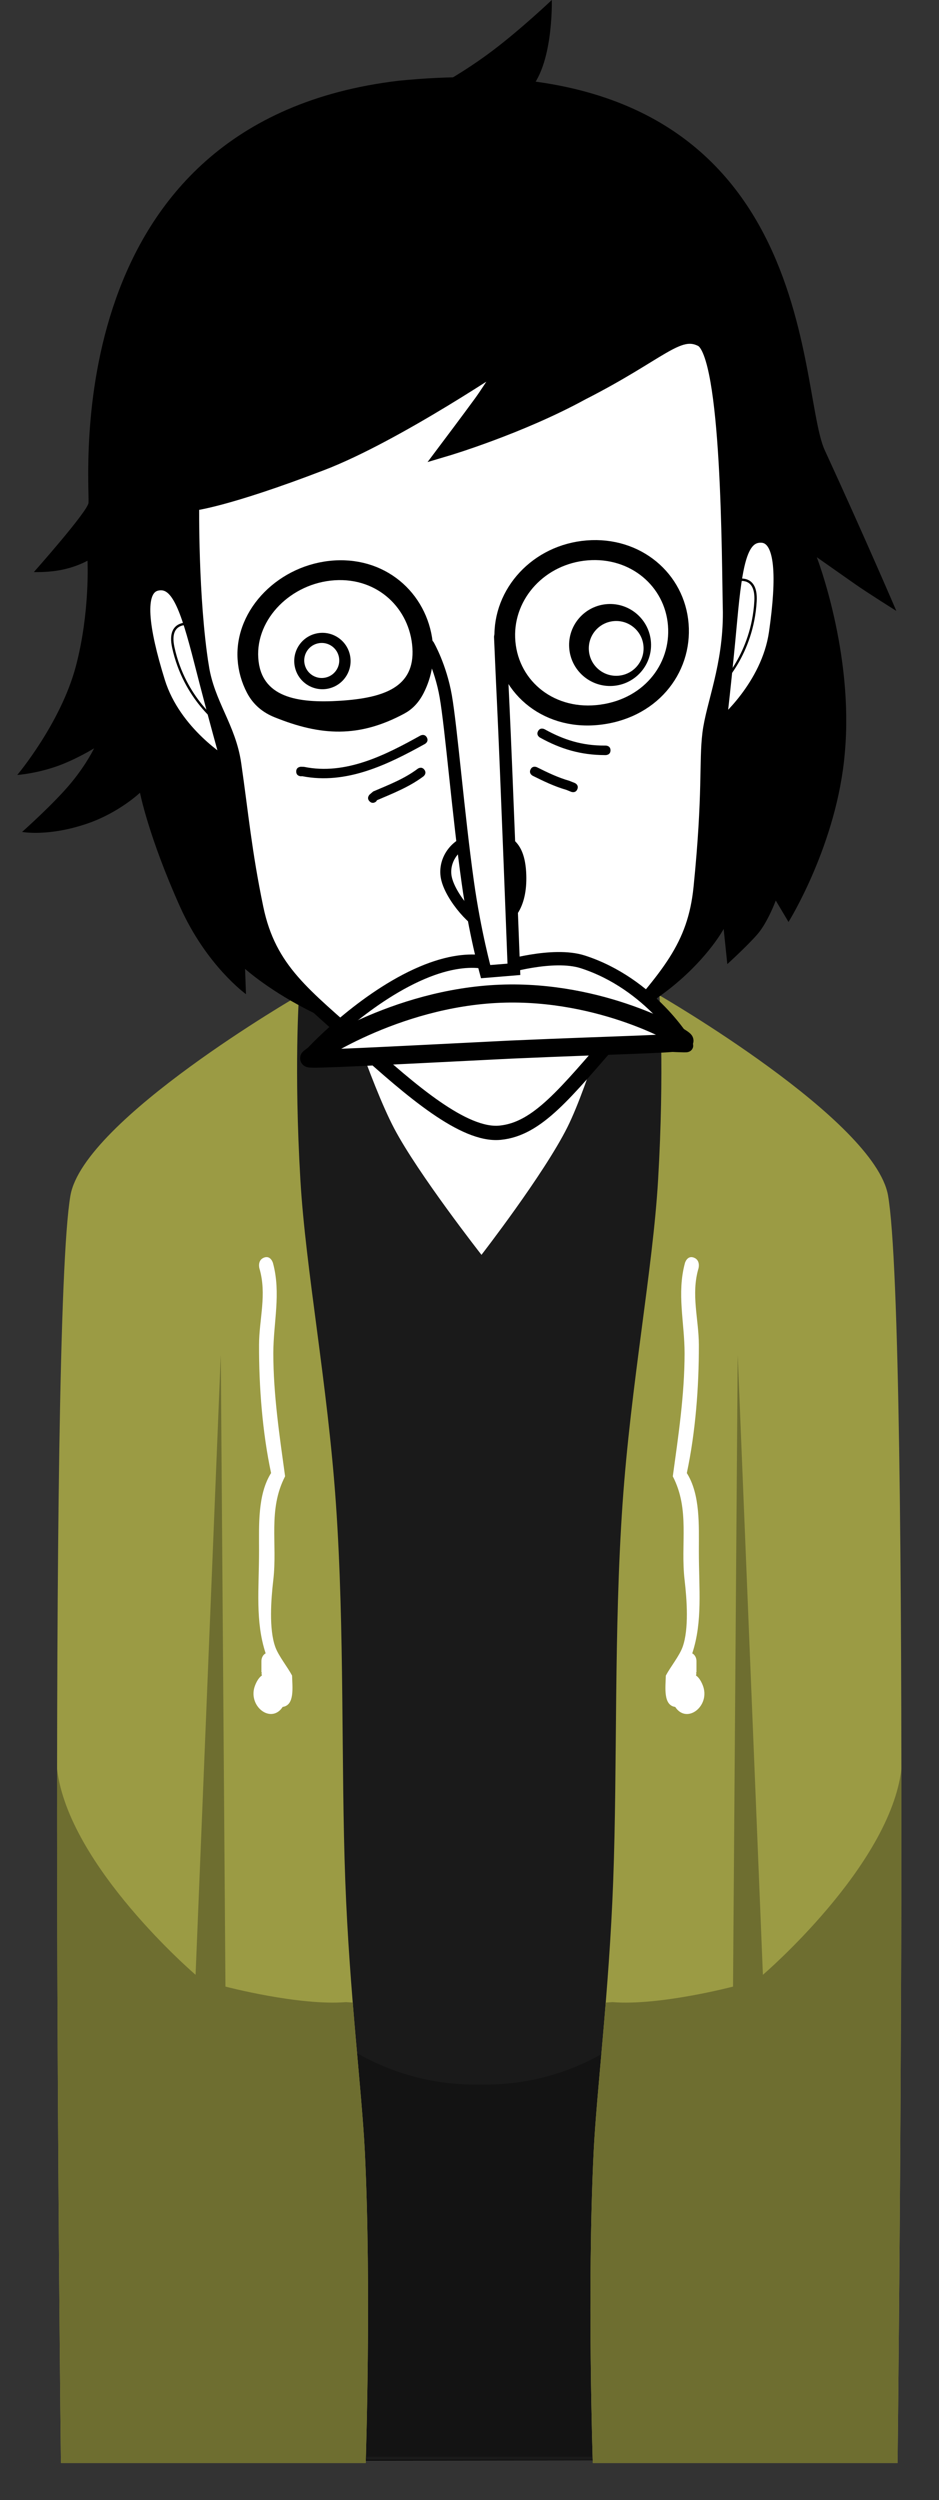 <svg viewBox="0,0,98.59,262.337" height="262.337" width="98.59" xmlns:xlink="http://www.w3.org/1999/xlink" xmlns="http://www.w3.org/2000/svg" version="1.1"><rect x="0" y="0" width="98.59" height="262.337" fill="#333333" stroke="none"/><g transform="translate(-190.539,-48.905)"><g style="mix-blend-mode: normal" stroke-dashoffset="0" stroke-dasharray="" stroke-miterlimit="10" stroke-linejoin="miter" fill-rule="nonzero" data-paper-data="{&quot;isPaintingLayer&quot;:true}"><path stroke-linecap="butt" stroke-width="2" stroke="none" fill="#000000" fill-opacity="0.01" d="M190.539,311.242v-251.373h98.59v251.373z"></path><path stroke-linecap="butt" stroke-width="1.5" stroke="none" fill="#000000" d="M256.438,201.951c-0.571,0 -1.034,-0.463 -1.034,-1.034c0,-0.571 0.463,-1.034 1.034,-1.034c0.571,0 1.034,0.463 1.034,1.034c0,0.571 -0.463,1.034 -1.034,1.034z"></path><path stroke-linecap="butt" stroke-width="0" stroke="#000000" fill="#000000" d="M251.179,206.186c-4.463,-0.314 -6.552,-1.794 -6.17,-2.58c0.118,-0.242 2.846,1.064 6.97,1.305c6.409,0.375 8.51,-0.632 8.51,-0.632v1.346c0,0 -2.413,1.047 -9.311,0.561z"></path><path stroke-linecap="butt" stroke-width="1.5" stroke="none" fill="#000000" d="M223.366,200.917c0,-0.571 0.463,-1.034 1.034,-1.034c0.571,0 1.034,0.463 1.034,1.034c0,0.571 -0.463,1.034 -1.034,1.034c-0.571,0 -1.034,-0.463 -1.034,-1.034z"></path><path stroke-linecap="butt" stroke-width="0" stroke="#000000" fill="#000000" d="M229.66,206.186c-6.897,0.486 -9.311,-0.561 -9.311,-0.561v-1.346c0,0 2.101,1.007 8.51,0.632c4.124,-0.241 6.853,-1.547 6.97,-1.305c0.383,0.786 -1.706,2.266 -6.17,2.58z"></path><path stroke-linecap="butt" stroke-width="2" stroke="#000000" fill="#ffffff" d="M201.841,306.009c0,0 -0.635,-94.384 -0.793,-118.012c-0.055,-8.153 8.187,-36.761 40.202,-36.921c31.602,-0.158 39.857,29.487 39.849,36.897c-0.077,46.243 0.654,117.986 0.654,117.986l-10.497,0.096l-0.159,-114.843c0,0 0.075,-3.099 -2.816,-3.154c-3.434,-0.065 -2.945,3.116 -2.945,3.116l0.205,114.87l-48.214,0.072l-0.305,-115.233c0,0 0.279,-2.919 -2.886,-2.934c-3.111,-0.015 -2.816,2.909 -2.816,2.909l0.353,115.067z"></path><path stroke-linecap="butt" stroke-width="1.5" stroke="none" fill="#000000" data-paper-data="{&quot;index&quot;:null}" d="M240.94,262.738c-0.819,0 -1.483,-0.664 -1.483,-1.483c0,-0.819 0.664,-1.483 1.483,-1.483c0.819,0 1.483,0.664 1.483,1.483c0,0.819 -0.664,1.483 -1.483,1.483z"></path><path stroke-linecap="butt" stroke-width="0" stroke="#000000" fill="#1a1a1a" d="M215.877,307.023v-119.975c0,0 0.783,-9.794 0.783,-14.734c0,-4.527 -0.783,-14.443 -0.783,-14.443c0,0 2.764,-2.368 4.814,-3.772c2.05,-1.404 5.347,-2.155 5.347,-2.155c0,0 3.369,10.577 5.881,15.356c2.505,4.765 9.172,13.276 9.172,13.276c0,0 6.559,-8.463 9.026,-13.402c2.286,-4.578 5.275,-15.23 5.275,-15.23c0,0 3.987,1.834 6.375,3.299c2.388,1.465 4.915,3.629 4.915,3.629c0,0 -0.783,9.152 -0.783,13.951c0,4.873 0.783,14.734 0.783,14.734v119.467z"></path><path stroke-linecap="butt" stroke-width="0" stroke="#000000" fill="#131313" d="M215.544,306.69v-61.889c1.093,12.798 11.827,22.845 24.908,22.845c0.056,0 0.111,-0 0.167,-0.001c0.056,0 0.111,0.001 0.167,0.001c0.111,0 0.222,-0.001 0.333,-0.002c0.111,0.001 0.222,0.002 0.333,0.002c13.036,0 23.741,-9.977 24.897,-22.712v61.756z"></path><path stroke-linecap="butt" stroke-width="0" stroke="none" fill="#9b9b44" d="M196.935,307.348c0,0 -1.396,-119.277 1,-133c1.389,-7.955 24,-21 24,-21c0,0 -0.542,7.72 0.144,19.383c0.553,9.417 2.86,21.403 3.731,33.972c0.923,13.33 0.527,27.315 0.982,39.582c0.437,11.769 1.739,21.958 2.056,28.469c0.697,14.313 0.087,32.594 0.087,32.594z"></path><path stroke-linecap="butt" stroke-width="0" stroke="none" fill="#6e6e30" d="M196.935,307.348c0,0 -0.439,-37.462 -0.402,-72.812c1.204,10.187 14.541,21.587 14.541,21.587l2.646,-65.056l0.49,66.293c0,0 7.683,2.024 12.649,1.631c0.238,0.019 0.476,0.034 0.716,0.046c0.51,6.306 1.078,11.708 1.274,15.717c0.697,14.313 0.087,32.594 0.087,32.594z"></path><path stroke-linecap="butt" stroke-width="0" stroke="none" fill="#9b9b44" d="M252.778,307.348c0,0 -0.61,-18.281 0.087,-32.594c0.317,-6.512 1.619,-16.7 2.056,-28.469c0.456,-12.267 0.059,-26.252 0.982,-39.582c0.87,-12.569 3.177,-24.555 3.731,-33.972c0.685,-11.663 0.144,-19.383 0.144,-19.383c0,0 22.611,13.045 24,21c2.396,13.723 1,133 1,133z"></path><path stroke-linecap="butt" stroke-width="0" stroke="none" fill="#6e6e30" d="M252.778,307.348c0,0 -0.61,-18.281 0.087,-32.594c0.195,-4.009 0.763,-9.411 1.274,-15.717c0.239,-0.012 0.478,-0.028 0.716,-0.046c4.966,0.393 12.649,-1.631 12.649,-1.631l0.49,-66.293l2.646,65.056c0,0 13.337,-11.4 14.541,-21.587c0.036,35.35 -0.402,72.812 -0.402,72.812z"></path><path stroke-linecap="butt" stroke-width="1.5" stroke="none" fill="#000000" d="M194.097,108.93c0,0 5.676,-6.391 5.735,-7.264c0.156,-2.29 -3.345,-40.034 32.566,-44.289c44.424,-4.442 41.689,32.152 44.738,38.773c4.181,9.079 7.514,16.859 7.514,16.859c0,0 -2.921,-1.828 -4.315,-2.801c-1.3,-0.908 -4.038,-2.835 -4.038,-2.835c0,0 3.9,10.071 2.944,20.526c-0.807,9.575 -5.912,17.749 -5.912,17.749l-1.337,-2.249c0,0 -0.846,2.272 -1.89,3.493c-1.044,1.221 -3.198,3.176 -3.198,3.176l-0.385,-3.685c0,0 -6.166,11.542 -23.414,12.764c-16.275,1.035 -26.834,-8.579 -26.834,-8.579l0.094,2.656c0,0 -4.143,-2.974 -6.93,-9.188c-3.322,-7.406 -4.198,-11.949 -4.198,-11.949c0,0 -2.182,2.078 -5.48,3.218c-4.133,1.428 -6.898,0.894 -6.898,0.894c0,0 3.382,-2.994 5.189,-5.197c1.61,-1.962 2.371,-3.576 2.371,-3.576c0,0 -2.015,1.248 -4.092,1.948c-2.166,0.73 -3.975,0.848 -3.975,0.848c0,0 4.561,-5.415 6.149,-11.396c1.499,-5.647 1.226,-11.089 1.226,-11.089c0,0 -1.305,0.767 -3.257,1.056c-1.237,0.183 -2.374,0.139 -2.374,0.139z"></path><path stroke-linecap="butt" stroke-width="1.5" stroke="#000000" fill="#ffffff" d="M211.726,118.889c-1.152,-7.225 -1.023,-17.127 -1.023,-17.127c0,0 3.397,-0.311 13.622,-4.235c7.856,-3.015 19.732,-11.083 19.732,-11.083c0,0 -1.916,3.166 -3.044,4.716c-1.2,1.647 -3.619,4.865 -3.619,4.865c0,0 7.682,-2.282 14.255,-5.875c8.262,-4.202 10.081,-6.872 12.547,-5.603c2.911,1.498 2.861,23.029 2.99,28.594c0.028,5.685 -1.774,9.67 -2.15,12.73c-0.376,3.06 0.077,6.15 -0.931,16.164c-0.629,6.25 -3.443,9.226 -8.828,15.407c-5.385,6.182 -8.293,9.94 -12.235,10.322c-3.794,0.368 -9.311,-4.377 -14.713,-9.248c-5.752,-5.186 -9.518,-7.749 -10.883,-14.324c-1.229,-5.922 -1.558,-9.816 -2.325,-15.112c-0.561,-3.87 -2.764,-6.246 -3.393,-10.192z"></path><path stroke-linecap="butt" stroke-width="1" stroke="#000000" fill="#ffffff" data-paper-data="{&quot;index&quot;:null}" d="M214.221,128.846c0,0 -5.195,-3.116 -6.855,-8.459c-1.747,-5.622 -2.227,-9.587 -0.312,-9.999c1.915,-0.412 2.883,2.156 4.382,8.034c1.499,5.879 2.785,10.424 2.785,10.424z"></path><path stroke-linecap="round" stroke-width="0.25" stroke="#000000" fill="none" d="M213.707,124.926c0,0 -3.784,-2.632 -4.973,-8.083c-0.663,-3.04 1.97,-2.444 1.97,-2.444"></path><path stroke-linecap="butt" stroke-width="1.4" stroke="#000000" fill="#000000" d="M216.184,118.053c-0.316,-4.882 4.116,-9.291 9.479,-9.638c5.362,-0.347 9.335,3.521 9.651,8.403c0.104,1.599 -0.227,3.125 -0.906,4.468c-0.467,0.923 -1.052,1.508 -1.758,1.886c-4.524,2.426 -8.289,2.266 -13.046,0.336c-1.065,-0.432 -1.938,-1.132 -2.514,-2.233c-0.513,-0.981 -0.831,-2.068 -0.906,-3.221z"></path><path stroke-linecap="butt" stroke-width="0" stroke="none" fill="#ffffff" d="M217.656,117.947c-0.268,-4.13 3.482,-7.86 8.019,-8.154c4.537,-0.294 7.898,2.979 8.165,7.109c0.268,4.13 -3.026,5.239 -7.563,5.533c-4.537,0.294 -8.354,-0.358 -8.621,-4.488z"></path><path stroke-linecap="butt" stroke-width="1.4" stroke="#000000" fill="#000000" d="M243.156,115.914c-0.184,-4.889 3.738,-9.183 9.039,-9.604c5.301,-0.421 9.559,3.22 9.946,8.097c0.387,4.877 -3.156,9.35 -8.946,9.881c-5.507,0.505 -9.847,-3.268 -10.039,-8.374z"></path><path stroke-linecap="butt" stroke-width="0" stroke="none" fill="#ffffff" d="M244.627,115.819c-0.155,-4.132 3.159,-7.761 7.64,-8.117c4.48,-0.356 8.079,2.721 8.406,6.843c0.327,4.122 -2.667,7.902 -7.561,8.351c-4.655,0.426 -8.323,-2.762 -8.485,-7.077z"></path><path stroke-linecap="butt" stroke-width="1" stroke="#000000" fill="#ffffff" data-paper-data="{&quot;index&quot;:null}" d="M267.445,113.978c0.553,-6.041 1.104,-8.73 3.06,-8.625c1.956,0.105 2.107,4.095 1.269,9.923c-0.796,5.538 -5.435,9.434 -5.435,9.434c0,0 0.553,-4.691 1.106,-10.732z"></path><path stroke-linecap="round" stroke-width="0.25" stroke="#000000" fill="none" data-paper-data="{&quot;index&quot;:null}" d="M267.534,109.891c0,0 2.506,-1.004 2.33,2.102c-0.315,5.57 -3.636,8.766 -3.636,8.766"></path><path stroke-linecap="butt" stroke-width="0" stroke="none" fill="#000000" data-paper-data="{&quot;index&quot;:null}" d="M236.5,57.938c0,0 2.744,-1.443 5.756,-3.716c3.013,-2.273 6.219,-5.317 6.219,-5.317c0,0 0.207,7.568 -2.806,9.841c-3.013,2.273 -9.169,-0.808 -9.169,-0.808z"></path><path stroke-linecap="butt" stroke-width="0.5" stroke="#000000" fill="#000000" d="M221.774,118.967c-0.387,-1.446 0.472,-2.931 1.917,-3.317c1.446,-0.387 2.931,0.472 3.317,1.917c0.387,1.446 -0.472,2.931 -1.917,3.317c-1.446,0.387 -2.931,-0.472 -3.317,-1.917z"></path><path stroke-linecap="butt" stroke-width="0.5" stroke="#000000" fill="#ffffff" d="M222.302,118.749c-0.298,-1.115 0.364,-2.26 1.479,-2.558c1.115,-0.298 2.26,0.364 2.558,1.479c0.298,1.115 -0.364,2.26 -1.479,2.558c-1.115,0.298 -2.26,-0.364 -2.558,-1.479z"></path><path stroke-linecap="butt" stroke-width="0.5" stroke="#000000" fill="#000000" d="M250.55,116.848c-0.145,-2.233 1.548,-4.161 3.782,-4.306c2.233,-0.145 4.161,1.548 4.306,3.782c0.145,2.233 -1.548,4.161 -3.782,4.306c-2.233,0.145 -4.161,-1.548 -4.306,-3.782z"></path><path stroke-linecap="butt" stroke-width="0.5" stroke="#000000" fill="#ffffff" d="M252.117,117.145c-0.112,-1.722 1.194,-3.209 2.917,-3.321c1.722,-0.112 3.209,1.194 3.321,2.917c0.112,1.722 -1.194,3.209 -2.917,3.321c-1.722,0.112 -3.209,-1.194 -3.321,-2.917z"></path><path stroke-linecap="butt" stroke-width="0.5" stroke="none" fill="#ffffff" d="M263.656,224.532c-0.016,0.057 -0.031,0.119 -0.044,0.184c0.259,0.174 0.505,0.503 0.715,1.033c0.803,2.028 -1.411,3.927 -2.692,2.53c-0.076,-0.083 -0.142,-0.171 -0.198,-0.263c-1.275,-0.172 -1.025,-2.032 -0.989,-3.29c0.47,-0.89 1.414,-2.05 1.756,-2.987c0.686,-1.879 0.449,-5.035 0.217,-7.019c-0.453,-3.871 0.58,-7.371 -1.241,-10.901c0.584,-4.252 1.236,-8.592 1.236,-12.916c0,-3.206 -0.828,-6.272 0.038,-9.468c0,0 0.237,-0.843 0.949,-0.562c0.712,0.281 0.474,1.125 0.474,1.125c-0.805,2.73 0.03,5.316 0.038,8.017c0.013,4.422 -0.354,9.191 -1.264,13.46c1.419,2.258 1.264,5.456 1.264,8.174c0,4.008 0.412,7.385 -0.694,10.746c0.262,0.139 0.444,0.45 0.444,0.812v1.185h-0.047z"></path><path stroke-linecap="butt" stroke-width="0.5" stroke="none" fill="#ffffff" data-paper-data="{&quot;index&quot;:null}" d="M218.034,224.39h-0.047v-1.185c0,-0.362 0.182,-0.673 0.444,-0.812c-1.106,-3.361 -0.694,-6.738 -0.694,-10.746c0,-2.718 -0.155,-5.916 1.264,-8.174c-0.911,-4.269 -1.277,-9.038 -1.264,-13.46c0.008,-2.701 0.843,-5.287 0.038,-8.017c0,0 -0.237,-0.843 0.474,-1.125c0.712,-0.281 0.949,0.562 0.949,0.562c0.867,3.196 0.038,6.262 0.038,9.468c0,4.324 0.651,8.664 1.236,12.916c-1.821,3.531 -0.788,7.031 -1.241,10.901c-0.232,1.984 -0.469,5.141 0.217,7.019c0.342,0.937 1.287,2.098 1.756,2.987c0.035,1.258 0.286,3.118 -0.989,3.29c-0.057,0.092 -0.122,0.18 -0.198,0.263c-1.281,1.397 -3.495,-0.502 -2.692,-2.53c0.21,-0.53 0.456,-0.858 0.715,-1.033c-0.013,-0.065 -0.028,-0.126 -0.044,-0.184z"></path><g stroke-linecap="butt" stroke="#000000" fill="#ffffff"><path stroke-width="1.4" d="M262.625,158.614c-0.007,0.193 -23.996,-1.454 -30.069,-2.238c-5.353,1.371 -9.551,3.512 -9.569,3.42c-0.024,-0.125 5.245,-5.772 11.291,-8.554c6.046,-2.782 8.765,-0.79 9.006,-0.786c0,0 5.291,-1.637 8.444,-0.621c7.105,2.29 10.903,8.612 10.897,8.781z"></path><path stroke-width="1.9" d="M243.085,153.178c10.677,-0.416 19.255,4.604 19.318,4.925c0.07,0.36 -6.522,0.42 -18.29,0.94c-13.367,0.67 -21.136,1.078 -21.113,0.906c0.023,-0.172 8.938,-6.337 20.085,-6.771z"></path></g><path stroke-linecap="butt" stroke-width="1.15" stroke="#000000" fill="#ffffff" d="M241.599,146.038c-1.031,0.082 -3.785,-2.97 -4.199,-5.047c-0.371,-1.858 1.008,-3.92 3.472,-4.116c2.464,-0.196 4.228,0.157 4.349,3.857c0.103,3.14 -1.158,5.111 -3.622,5.306z"></path><path stroke-linecap="round" stroke-width="1.3" stroke="#000000" fill="#ffffff" d="M243.059,115.734c0,0 0.167,3.969 0.32,7.124c0.303,6.247 1.118,27.759 1.118,27.759l-2.972,0.244c0,0 -1.131,-4.096 -1.871,-9.381c-1.003,-7.154 -1.737,-16.207 -2.314,-19.51c-0.547,-3.132 -1.824,-5.337 -1.824,-5.337"></path><path stroke-linecap="butt" stroke-width="0.5" stroke="none" fill="#000000" d="M221.639,129.861c0,-0.5 0.5,-0.5 0.5,-0.5l0.32,0.01c4.377,0.897 8.543,-1.239 12.215,-3.28c0,0 0.437,-0.243 0.68,0.194c0.243,0.437 -0.194,0.68 -0.194,0.68c-3.913,2.173 -8.251,4.297 -12.896,3.387l-0.124,0.01c0,0 -0.5,0 -0.5,-0.5z"></path><path stroke-linecap="butt" stroke-width="0.5" stroke="none" fill="#000000" d="M254.639,127.639c0,0.5 -0.5,0.5 -0.5,0.5h-0.111c-2.513,-0.01 -4.621,-0.631 -6.798,-1.841c0,0 -0.437,-0.243 -0.194,-0.68c0.243,-0.437 0.68,-0.194 0.68,-0.194c2.025,1.125 3.965,1.726 6.313,1.715h0.111c0,0 0.5,0 0.5,0.5z"></path><path stroke-linecap="butt" stroke-width="0.5" stroke="none" fill="#000000" d="M229.341,132.992c-0.354,-0.354 0,-0.707 0,-0.707l0.379,-0.328c1.619,-0.694 3.254,-1.317 4.675,-2.385c0,0 0.4,-0.3 0.7,0.1c0.3,0.4 -0.1,0.7 -0.1,0.7c-1.489,1.114 -3.186,1.778 -4.881,2.504l-0.066,0.116c0,0 -0.354,0.354 -0.707,0z"></path><path stroke-linecap="butt" stroke-width="0.5" stroke="none" fill="#000000" d="M251.159,131.713c-0.186,0.464 -0.65,0.279 -0.65,0.279l-0.531,-0.213c-1.198,-0.339 -2.392,-0.914 -3.507,-1.471c0,0 -0.447,-0.224 -0.224,-0.671c0.224,-0.447 0.671,-0.224 0.671,-0.224c1.075,0.538 2.227,1.094 3.382,1.418l0.58,0.231c0,0 0.464,0.186 0.279,0.65z"></path></g></g></svg><!--rotationCenter:49.46146999999999:131.09464-->